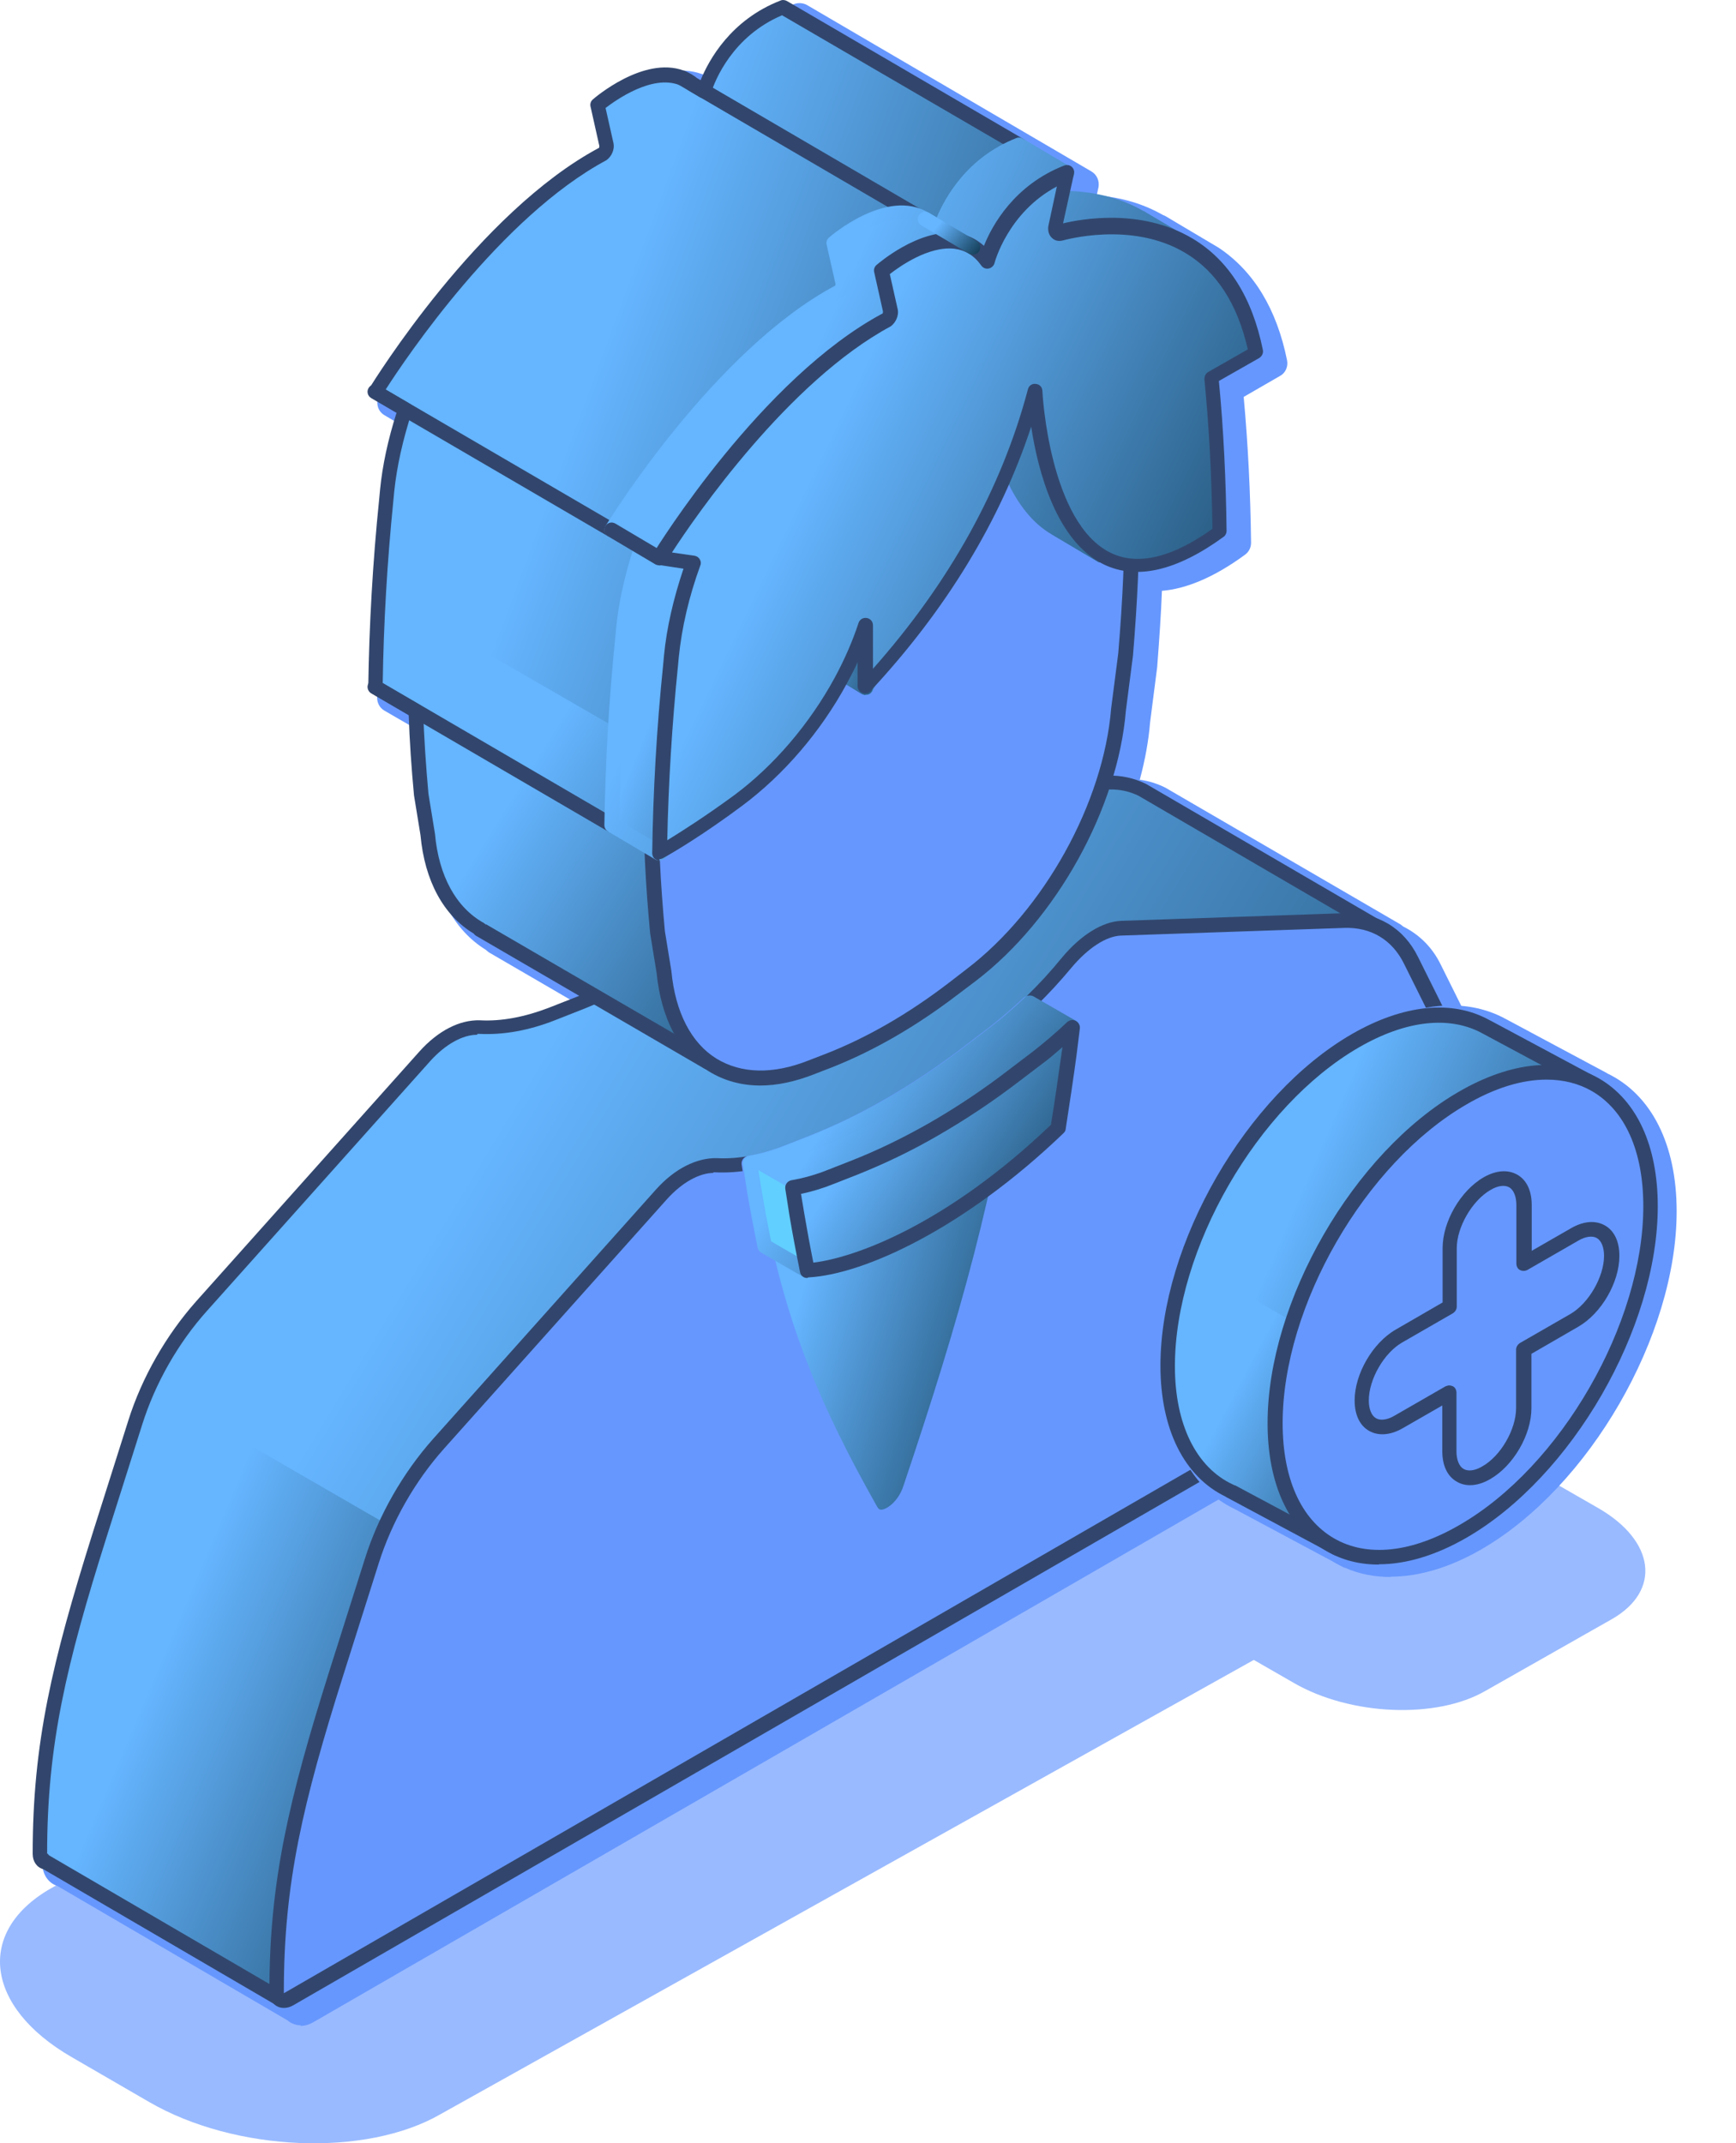 <svg width="162" height="200" viewBox="0 0 162 200" fill="none" xmlns="http://www.w3.org/2000/svg">
<path d="M137.568 143.409L41.113 197.282C34.145 201.304 21.971 200.808 13.928 196.153L6.657 191.939C-1.385 187.284 -2.267 180.261 4.702 176.24L101.157 122.366C108.125 118.345 120.299 118.84 128.341 123.495L135.613 127.709C143.655 132.364 144.537 139.387 137.568 143.409Z" fill="#99BAFF"/>
<path d="M150.458 151.066L138.614 157.786C134.042 160.43 126.027 160.1 120.739 157.043L115.947 154.288C110.658 151.231 110.08 146.604 114.652 143.96L126.495 137.239C131.068 134.595 139.083 134.926 144.371 137.983L149.163 140.737C154.451 143.794 155.03 148.422 150.458 151.066Z" fill="#99BAFF"/>
<path d="M136.606 97.274L133.273 90.581C132.502 89.039 131.345 87.992 129.913 87.414H130.023L108.181 74.662C107.245 74.193 106.171 73.918 104.986 73.973H104.573C105.317 71.687 105.813 69.373 105.978 67.142L106.639 62.047C106.887 58.962 107.052 56.235 107.135 53.702C109.311 53.894 112.01 53.068 115.397 50.589C115.342 45.659 115.095 40.894 114.654 36.212L118.813 33.843C117.794 28.885 115.618 25.966 113.084 24.258L108.126 21.311C105.647 19.824 102.921 19.438 100.69 19.466L101.213 17.125L74.634 1.59C69.484 3.601 67.693 8.118 67.28 9.413L66.178 8.751C65.903 8.531 65.6 8.366 65.269 8.228L65.187 8.173C61.744 6.851 57.337 10.735 57.337 10.735L58.163 14.453C58.218 14.728 58.053 15.141 57.778 15.334C46.513 21.366 36.625 37.506 36.625 37.506L39.407 39.131C38.58 41.665 37.974 44.227 37.727 46.706L37.644 47.587C37.038 53.536 36.708 59.375 36.625 65.049L40.398 67.253C40.481 69.704 40.646 72.238 40.894 75.047L41.5 78.793C41.886 83.117 43.703 86.119 46.375 87.579L46.32 87.607L57.117 93.886C56.483 94.162 55.85 94.465 55.244 94.713L53.068 95.567C50.644 96.503 48.386 96.916 46.32 96.806C44.75 96.723 42.877 97.632 41.252 99.45L20.402 122.779C17.648 125.864 15.444 129.72 14.205 133.658L10.872 144.18C7.209 155.803 5.309 163.46 5.309 173.871C5.309 174.339 5.529 174.615 5.859 174.67L27.618 187.367C27.839 187.587 28.169 187.643 28.555 187.422L84.77 154.977L140.985 122.531C141.618 122.173 142.142 121.264 142.142 120.521C142.142 110.109 140.241 104.628 136.578 97.247L136.606 97.274Z" fill="#6697FE"/>
<path d="M28.086 188.992C27.617 188.992 27.177 188.827 26.819 188.524L5.363 175.992C4.509 175.717 3.958 174.918 3.958 173.926C3.958 163.487 5.776 155.886 9.577 143.822L12.909 133.3C14.204 129.197 16.518 125.148 19.382 121.925L40.232 98.597C42.105 96.503 44.363 95.374 46.402 95.484C48.33 95.594 50.395 95.209 52.571 94.355L54.059 93.776L45.63 88.874C45.63 88.874 45.41 88.709 45.327 88.626C42.38 86.808 40.535 83.393 40.122 78.986L39.516 75.323C39.268 72.761 39.103 70.42 39.02 68.134L35.88 66.316C35.44 66.068 35.192 65.6 35.192 65.104C35.274 59.348 35.605 53.426 36.211 47.504L36.293 46.623C36.514 44.475 36.982 42.189 37.698 39.82L35.88 38.746C35.55 38.553 35.329 38.25 35.247 37.892C35.164 37.534 35.219 37.148 35.412 36.845C35.825 36.184 45.41 20.678 56.703 14.398L55.959 11.093C55.849 10.597 56.014 10.074 56.4 9.743C56.923 9.302 61.44 5.474 65.489 6.906C65.626 6.934 65.764 6.989 65.874 7.071C66.095 7.154 66.343 7.292 66.591 7.457C67.61 5.336 69.813 2.059 74.11 0.379C74.495 0.241 74.936 0.268 75.294 0.461L101.845 15.995C102.369 16.298 102.617 16.904 102.506 17.483L102.341 18.226C104.655 18.419 106.721 19.025 108.538 20.072C108.621 20.099 108.704 20.127 108.786 20.182L113.744 23.129C117.022 25.332 119.142 28.858 120.106 33.623C120.217 34.201 119.969 34.807 119.445 35.083L116.058 37.038C116.471 41.528 116.691 46.1 116.746 50.644C116.746 51.085 116.553 51.498 116.168 51.774C113.386 53.812 110.769 54.941 108.428 55.134C108.346 57.337 108.18 59.678 107.987 62.24L107.326 67.39C107.189 69.098 106.858 70.916 106.362 72.761C107.189 72.871 107.987 73.119 108.759 73.505L130.683 86.257C130.683 86.257 130.848 86.367 130.931 86.45C132.473 87.221 133.685 88.433 134.456 90.031L137.789 96.724C141.59 104.325 143.49 110.137 143.49 120.603C143.49 121.843 142.719 123.192 141.645 123.798L29.215 188.717C28.829 188.937 28.416 189.047 28.03 189.047L28.086 188.992ZM6.712 173.596L28.141 186.128L140.323 121.374C140.543 121.237 140.791 120.796 140.791 120.548C140.791 110.55 139.056 105.289 135.365 97.908L132.032 91.215C131.454 90.031 130.545 89.204 129.388 88.709C129.168 88.626 129.003 88.488 128.865 88.323L107.492 75.874C106.748 75.516 105.922 75.35 105.04 75.378H104.6C104.187 75.405 103.718 75.213 103.443 74.855C103.167 74.496 103.085 74.028 103.223 73.615C103.939 71.357 104.407 69.153 104.572 67.087L105.233 61.937C105.481 58.99 105.646 56.291 105.729 53.702C105.729 53.316 105.894 52.958 106.197 52.71C106.473 52.462 106.858 52.324 107.244 52.38C109.144 52.545 111.403 51.718 113.992 49.956C113.937 45.411 113.689 40.867 113.248 36.432C113.193 35.881 113.469 35.386 113.937 35.11L117.214 33.237C116.333 29.684 114.68 27.095 112.284 25.47L107.602 22.688C107.602 22.688 107.437 22.606 107.354 22.578C105.481 21.449 103.278 20.925 100.634 20.925C100.248 20.925 99.807 20.733 99.559 20.43C99.284 20.099 99.201 19.686 99.284 19.273L99.587 17.896L74.523 3.133C70.447 5.006 68.959 8.697 68.574 9.826C68.436 10.211 68.133 10.542 67.747 10.68C67.362 10.817 66.921 10.79 66.563 10.569L65.461 9.908C65.131 9.661 64.938 9.55 64.745 9.468C64.745 9.468 64.69 9.468 64.662 9.44C62.817 8.752 60.228 10.211 58.851 11.23L59.484 14.095C59.65 14.894 59.264 15.858 58.575 16.381C49.376 21.311 41.031 33.182 38.524 36.983L40.067 37.864C40.618 38.195 40.893 38.856 40.673 39.489C39.819 42.051 39.295 44.502 39.048 46.761L38.965 47.642C38.387 53.206 38.056 58.77 37.974 64.195L41.058 65.986C41.471 66.234 41.719 66.647 41.747 67.115C41.83 69.594 41.995 72.1 42.243 74.827L42.849 78.49C43.207 82.263 44.694 85.018 47.035 86.312C47.173 86.395 47.283 86.478 47.366 86.56L57.804 92.647C58.245 92.895 58.52 93.391 58.493 93.914C58.465 94.438 58.162 94.878 57.667 95.099L57.088 95.346C56.648 95.567 56.179 95.76 55.739 95.925L53.563 96.779C51.001 97.77 48.55 98.238 46.236 98.101C44.997 98.046 43.565 98.872 42.27 100.304L21.42 123.633C18.776 126.58 16.683 130.271 15.498 134.017L12.166 144.538C8.475 156.216 6.712 163.57 6.657 173.486L6.712 173.596Z" fill="#6697FE"/>
<path d="M128.453 86.45L106.611 73.725C105.675 73.257 104.601 72.982 103.416 73.037L82.566 73.753C80.941 73.808 79.068 75.047 77.498 76.948C75.433 79.427 73.174 81.658 70.75 83.503L68.574 85.156C66.096 87.028 63.617 88.709 61.11 90.141C58.604 91.573 56.125 92.785 53.646 93.776L51.47 94.63C49.047 95.567 46.788 95.98 44.722 95.87C43.152 95.787 41.279 96.696 39.654 98.514L18.804 121.843C16.05 124.928 13.847 128.784 12.607 132.722L9.275 143.244C5.611 154.867 3.711 162.524 3.711 172.935C3.711 173.403 3.931 173.678 4.262 173.734L26.021 186.431L34.063 173.761L37.892 154.536L61.11 141.123L117.325 108.65C117.959 108.292 118.482 107.383 118.482 106.639C118.482 99.147 117.491 94.217 115.563 89.287L128.425 86.368L128.453 86.45Z" fill="#6697FE"/>
<path d="M128.453 86.45L106.611 73.725C105.675 73.257 104.601 72.982 103.416 73.037L82.566 73.753C80.941 73.808 79.068 75.047 77.498 76.948C75.433 79.427 73.174 81.658 70.75 83.503L68.574 85.156C66.096 87.028 63.617 88.709 61.11 90.141C58.604 91.573 56.125 92.785 53.646 93.776L51.47 94.63C49.047 95.567 46.788 95.98 44.722 95.87C43.152 95.787 41.279 96.696 39.654 98.514L18.804 121.843C16.05 124.928 13.847 128.784 12.607 132.722L9.275 143.244C5.611 154.867 3.711 162.524 3.711 172.935C3.711 173.403 3.931 173.678 4.262 173.734L26.021 186.431L34.063 173.761L37.892 154.536L61.11 141.123L117.325 108.65C117.959 108.292 118.482 107.383 118.482 106.639C118.482 99.147 117.491 94.217 115.563 89.287L128.425 86.368L128.453 86.45Z" fill="url(#paint0_linear_372_772)"/>
<path d="M14.038 129.527C13.57 130.601 13.129 131.676 12.771 132.75L9.439 143.271C5.775 154.894 3.875 162.551 3.875 172.962C3.875 173.431 4.095 173.706 4.426 173.761L26.185 186.458L34.227 173.789L38.056 154.564L47.751 148.973L14.038 129.5V129.527Z" fill="url(#paint1_linear_372_772)"/>
<path d="M26.047 187.147C26.047 187.147 25.799 187.119 25.689 187.064L4.04 174.422C3.434 174.257 3.049 173.706 3.049 172.99C3.049 162.634 4.867 155.087 8.64 143.078L11.973 132.557C13.24 128.536 15.498 124.597 18.308 121.43L39.157 98.101C40.893 96.173 42.903 95.154 44.776 95.209C46.787 95.319 48.963 94.906 51.249 94.025L53.425 93.171C55.849 92.234 58.327 91.022 60.806 89.59C63.285 88.158 65.764 86.505 68.188 84.632L70.364 82.98C72.705 81.19 74.936 79.041 77.001 76.535C78.764 74.414 80.802 73.147 82.565 73.092L103.415 72.376C104.627 72.348 105.811 72.596 106.941 73.147L128.837 85.899C129.085 86.037 129.223 86.312 129.168 86.588C129.113 86.863 128.92 87.084 128.644 87.166L116.553 89.921C118.453 95.044 119.225 100.001 119.225 106.777C119.225 107.768 118.564 108.898 117.71 109.393L38.552 155.087L34.778 174.009C34.778 174.009 34.723 174.174 34.696 174.257L26.653 186.927C26.515 187.147 26.295 187.257 26.075 187.257L26.047 187.147ZM44.528 96.558C43.151 96.558 41.554 97.467 40.177 98.982L19.327 122.311C16.628 125.313 14.479 129.087 13.267 132.943L9.935 143.464C6.189 155.335 4.398 162.772 4.398 172.962C4.481 172.962 4.536 173.128 4.619 173.155L25.799 185.522L33.429 173.513L37.23 154.426C37.257 154.233 37.395 154.068 37.56 153.958L116.994 108.099C117.434 107.851 117.82 107.162 117.82 106.694C117.82 99.781 116.994 94.823 114.956 89.59C114.873 89.397 114.9 89.204 114.983 89.012C115.066 88.847 115.231 88.709 115.451 88.654L126.606 86.12L106.28 74.276C105.398 73.836 104.489 73.643 103.47 73.67L82.648 74.386C81.271 74.442 79.591 75.543 78.076 77.334C75.927 79.923 73.614 82.154 71.218 83.999L69.042 85.651C66.563 87.552 64.029 89.232 61.495 90.692C58.961 92.152 56.427 93.391 53.948 94.355L51.772 95.209C49.321 96.173 46.952 96.586 44.721 96.476C44.666 96.476 44.611 96.476 44.556 96.476L44.528 96.558Z" fill="#32466D"/>
<path d="M125.504 85.927L104.654 86.643C103.029 86.698 101.156 87.938 99.586 89.838C97.52 92.317 95.262 94.548 92.838 96.393L90.662 98.046C88.183 99.919 85.704 101.599 83.198 103.031C80.692 104.463 78.213 105.675 75.734 106.639L73.558 107.493C71.134 108.429 68.876 108.843 66.81 108.732C65.24 108.65 63.367 109.559 61.742 111.377L40.892 134.705C38.138 137.79 35.934 141.646 34.695 145.585L31.362 156.106C27.699 167.729 25.799 175.386 25.799 185.797C25.799 186.541 26.322 186.844 26.955 186.458L83.17 154.013L139.385 121.567C140.019 121.209 140.542 120.3 140.542 119.557C140.542 109.146 138.642 103.665 134.979 96.283L131.646 89.59C130.406 87.084 128.203 85.762 125.449 85.872L125.504 85.927Z" fill="#6697FE"/>
<path d="M125.504 85.927L104.654 86.643C103.029 86.698 101.156 87.938 99.586 89.838C97.52 92.317 95.262 94.548 92.838 96.393L90.662 98.046C88.183 99.919 85.704 101.599 83.198 103.031C80.692 104.463 78.213 105.675 75.734 106.639L73.558 107.493C71.134 108.429 68.876 108.843 66.81 108.732C65.24 108.65 63.367 109.559 61.742 111.377L40.892 134.705C38.138 137.79 35.934 141.646 34.695 145.585L31.362 156.106C27.699 167.729 25.799 175.386 25.799 185.797C25.799 186.541 26.322 186.844 26.955 186.458L83.17 154.013L139.385 121.567C140.019 121.209 140.542 120.3 140.542 119.557C140.542 109.146 138.642 103.665 134.979 96.283L131.646 89.59C130.406 87.084 128.203 85.762 125.449 85.872L125.504 85.927Z" fill="#6697FE"/>
<path d="M26.461 187.367C26.24 187.367 26.02 187.312 25.827 187.202C25.387 186.954 25.139 186.459 25.139 185.853C25.139 175.496 26.956 167.95 30.73 155.941L34.063 145.42C35.33 141.398 37.588 137.46 40.397 134.292L61.247 110.963C62.983 109.035 65.021 108.044 66.866 108.071C68.904 108.182 71.053 107.769 73.339 106.887L75.515 106.033C77.938 105.069 80.417 103.885 82.896 102.453C85.375 101.021 87.854 99.368 90.278 97.495L92.454 95.843C94.767 94.08 97.026 91.904 99.091 89.37C100.854 87.249 102.892 85.982 104.655 85.927L125.505 85.211C128.507 85.128 130.986 86.561 132.336 89.315L135.668 96.008C139.497 103.692 141.315 109.173 141.315 119.584C141.315 120.576 140.654 121.705 139.8 122.201L27.37 187.12C27.094 187.285 26.791 187.367 26.516 187.367H26.461ZM66.618 109.449C65.241 109.449 63.644 110.358 62.267 111.872L41.416 135.201C38.717 138.231 36.569 142.004 35.357 145.833L32.024 156.354C28.279 168.225 26.488 175.662 26.488 185.853C26.488 185.908 26.488 185.963 26.488 185.99C26.488 185.99 26.543 185.963 26.598 185.935L139.028 121.017C139.469 120.769 139.855 120.08 139.855 119.584C139.855 109.449 138.092 104.105 134.346 96.614L131.014 89.921C129.912 87.69 127.929 86.505 125.45 86.588L104.6 87.304C103.223 87.359 101.543 88.461 100.028 90.251C97.879 92.84 95.566 95.099 93.17 96.917L90.994 98.569C88.515 100.47 85.981 102.15 83.447 103.61C80.941 105.069 78.379 106.309 75.9 107.273L73.724 108.127C71.273 109.091 68.904 109.504 66.673 109.394C66.618 109.394 66.563 109.394 66.508 109.394L66.618 109.449Z" fill="#32466D"/>
<path d="M95.098 22.468L90.251 20.98L95.098 13.516L73.037 0.654C67.886 2.664 66.096 7.181 65.683 8.476L64.581 7.815C64.305 7.595 64.002 7.429 63.672 7.292L63.589 7.237C60.147 5.915 55.74 9.798 55.74 9.798L56.566 13.516C56.621 13.792 56.456 14.205 56.18 14.398C44.915 20.43 35.027 36.57 35.027 36.57L37.809 38.195C36.983 40.729 36.377 43.29 36.129 45.769L36.046 46.65C35.441 52.6 35.11 58.439 35.027 64.113L38.801 66.316C38.883 68.767 39.049 71.301 39.297 74.111L39.902 77.856C40.288 82.181 42.106 85.183 44.778 86.643L44.722 86.67L66.068 99.092C66.068 99.092 86.835 82.429 86.973 82.374C87.083 82.319 101.075 35.661 101.075 35.661L95.071 22.468H95.098Z" fill="url(#paint2_linear_372_772)"/>
<path d="M95.098 22.468L90.251 20.98L95.098 13.516L73.037 0.654C67.886 2.664 66.096 7.181 65.683 8.476L64.581 7.815C64.305 7.595 64.002 7.429 63.672 7.292L63.589 7.237C60.147 5.915 55.74 9.798 55.74 9.798L56.566 13.516C56.621 13.792 56.456 14.205 56.18 14.398C44.915 20.43 35.027 36.57 35.027 36.57L37.809 38.195C36.983 40.729 36.377 43.29 36.129 45.769L36.046 46.65C35.441 52.6 35.11 58.439 35.027 64.113L38.801 66.316C38.883 68.767 39.049 71.301 39.297 74.111L39.902 77.856C40.288 82.181 42.106 85.183 44.778 86.643L44.722 86.67L66.068 99.092C66.068 99.092 86.835 82.429 86.973 82.374C87.083 82.319 101.075 35.661 101.075 35.661L95.071 22.468H95.098Z" fill="url(#paint3_linear_372_772)"/>
<path d="M35.302 55.134C35.136 58.053 35.026 60.945 34.999 63.81L38.772 66.013C38.855 68.465 39.02 70.998 39.268 73.808L39.874 77.554C40.26 81.878 42.077 84.88 44.749 86.34L44.694 86.367L66.04 98.789C66.04 98.789 79.563 87.937 84.851 83.723L35.247 55.079L35.302 55.134Z" fill="url(#paint4_linear_372_772)"/>
<path d="M66.095 99.808C66.095 99.808 65.847 99.781 65.737 99.726L44.391 87.304C44.391 87.304 44.253 87.194 44.198 87.111C41.389 85.431 39.626 82.181 39.24 77.939L38.634 74.221C38.386 71.577 38.221 69.126 38.139 66.729L34.696 64.719C34.475 64.609 34.365 64.361 34.365 64.113C34.448 58.384 34.778 52.49 35.384 46.568L35.467 45.687C35.687 43.428 36.211 41.004 37.009 38.498L34.723 37.148C34.558 37.066 34.448 36.9 34.393 36.735C34.338 36.542 34.393 36.377 34.475 36.212C34.889 35.551 44.611 19.824 55.904 13.792C55.904 13.792 55.931 13.682 55.931 13.627L55.105 9.936C55.05 9.688 55.133 9.44 55.325 9.275C55.518 9.11 60.035 5.226 63.781 6.576C63.864 6.576 63.919 6.631 64.001 6.658C64.359 6.824 64.718 7.016 65.048 7.292L65.379 7.485C66.15 5.584 68.215 1.838 72.843 0.048C73.035 -0.035 73.256 -0.007 73.449 0.103L95.538 12.993C95.703 13.076 95.813 13.241 95.868 13.434C95.924 13.627 95.868 13.819 95.786 13.957L91.434 20.65L95.4 21.862C95.593 21.917 95.731 22.055 95.813 22.248L101.818 35.441C101.873 35.606 101.9 35.771 101.845 35.936C92.462 67.225 87.642 82.934 87.385 83.062C87.055 83.31 73.641 94.079 66.618 99.698C66.48 99.808 66.343 99.836 66.177 99.836L66.095 99.808ZM45.327 86.23L66.012 98.266C81.959 85.459 85.54 82.622 86.394 81.961C87.192 79.537 95.758 51.057 100.358 35.716L94.602 23.046L90.057 21.642C89.864 21.587 89.699 21.421 89.616 21.229C89.534 21.036 89.561 20.788 89.699 20.623L94.161 13.764L72.98 1.425C68.381 3.381 66.728 7.457 66.343 8.697C66.287 8.889 66.122 9.055 65.929 9.137C65.737 9.22 65.516 9.192 65.323 9.082L64.222 8.421C63.919 8.173 63.671 8.035 63.423 7.925C63.423 7.925 63.395 7.925 63.368 7.925C60.834 6.961 57.529 9.302 56.51 10.074L57.253 13.379C57.364 13.93 57.088 14.591 56.592 14.949C46.76 20.209 37.891 33.375 35.99 36.35L38.139 37.617C38.414 37.782 38.552 38.112 38.442 38.415C37.588 41.032 37.037 43.511 36.789 45.852L36.706 46.733C36.128 52.462 35.797 58.163 35.715 63.755L39.158 65.765C39.35 65.876 39.488 66.096 39.488 66.344C39.571 68.823 39.736 71.357 39.984 74.083L40.59 77.802C40.948 81.768 42.573 84.687 45.135 86.12C45.217 86.175 45.3 86.23 45.355 86.312L45.327 86.23Z" fill="#32466D"/>
<path d="M90.663 90.994L88.983 92.289C85.155 95.209 81.244 97.467 77.415 98.954L75.707 99.615C68.353 102.507 62.707 98.844 61.964 90.719L61.358 86.973C60.476 77.498 60.586 71.081 61.661 60.477L61.743 59.733C62.652 50.837 68.216 40.922 75.46 35.413L77.443 33.898C81.271 30.979 85.182 28.72 89.011 27.233L91.049 26.434C98.237 23.625 103.829 27.04 104.738 34.862C105.839 44.227 105.95 50.589 105.096 61.11L104.435 66.206C103.691 75.212 98.045 85.376 90.691 90.994H90.663Z" fill="url(#paint5_linear_372_772)"/>
<path d="M90.663 90.994L88.983 92.289C85.155 95.209 81.244 97.467 77.415 98.954L75.707 99.615C68.353 102.507 62.707 98.844 61.964 90.719L61.358 86.973C60.476 77.498 60.586 71.081 61.661 60.477L61.743 59.733C62.652 50.837 68.216 40.922 75.46 35.413L77.443 33.898C81.271 30.979 85.182 28.72 89.011 27.233L91.049 26.434C98.237 23.625 103.829 27.04 104.738 34.862C105.839 44.227 105.95 50.589 105.096 61.11L104.435 66.206C103.691 75.212 98.045 85.376 90.691 90.994H90.663Z" fill="#6697FE"/>
<path d="M70.97 101.296C69.207 101.296 67.582 100.855 66.15 99.974C63.396 98.293 61.688 95.016 61.275 90.802L60.669 87.084C59.788 77.664 59.87 71.191 60.944 60.422L61.027 59.678C61.936 50.672 67.692 40.453 74.991 34.89L76.974 33.375C80.858 30.4 84.796 28.142 88.708 26.599L90.746 25.801C94.436 24.341 97.797 24.423 100.468 26.021C103.168 27.646 104.903 30.758 105.371 34.78C106.5 44.364 106.583 50.754 105.729 61.166L105.068 66.289C104.324 75.433 98.568 85.817 91.049 91.545L89.369 92.812C85.485 95.787 81.546 98.046 77.663 99.588L75.955 100.249C74.192 100.938 72.512 101.296 70.942 101.296H70.97ZM95.758 26.131C94.354 26.131 92.867 26.434 91.269 27.068L89.231 27.866C85.457 29.354 81.629 31.557 77.856 34.449L75.873 35.964C68.849 41.335 63.313 51.14 62.432 59.788L62.349 60.532C61.275 71.191 61.192 77.609 62.046 86.891L62.652 90.609C63.01 94.438 64.497 97.329 66.866 98.789C69.18 100.194 72.127 100.277 75.459 98.954L77.167 98.293C80.941 96.806 84.769 94.603 88.542 91.711L90.222 90.416C97.439 84.908 102.975 74.909 103.691 66.096L104.352 60.973C105.206 50.699 105.096 44.364 103.994 34.89C103.553 31.227 102.093 28.555 99.752 27.15C98.568 26.434 97.218 26.076 95.731 26.076L95.758 26.131Z" fill="#32466D"/>
<path d="M57.088 77.664C57.088 77.664 56.84 77.636 56.73 77.581L34.64 64.691C34.31 64.498 34.2 64.085 34.392 63.755C34.585 63.424 34.998 63.314 35.329 63.507L57.418 76.397C57.749 76.59 57.859 77.003 57.666 77.333C57.529 77.554 57.308 77.664 57.06 77.664H57.088Z" fill="#32466D"/>
<path d="M85.596 20.788C85.596 20.788 85.348 20.76 85.238 20.705L63.313 7.898C62.983 7.705 62.873 7.292 63.066 6.961C63.258 6.631 63.672 6.52 64.002 6.713L85.926 19.521C86.257 19.713 86.367 20.127 86.174 20.457C86.036 20.677 85.816 20.788 85.568 20.788H85.596Z" fill="#32466D"/>
<path d="M57.088 50.121C57.088 50.121 56.84 50.093 56.73 50.038L34.64 37.148C34.31 36.955 34.2 36.542 34.392 36.212C34.585 35.881 34.998 35.771 35.329 35.964L57.418 48.854C57.749 49.047 57.859 49.46 57.666 49.79C57.529 50.011 57.308 50.121 57.06 50.121H57.088Z" fill="#32466D"/>
<path d="M85.045 138.864C90.25 123.413 93.858 110.825 95.759 96.09L96.062 93.639C95.015 94.63 93.941 95.567 92.839 96.393L90.663 98.046C88.185 99.918 85.706 101.599 83.199 103.031C80.693 104.463 78.214 105.675 75.735 106.639L73.559 107.493C72.32 107.989 71.108 108.319 69.951 108.512L70.337 110.991C72.347 123.357 76.011 131.565 81.244 140.847L81.326 140.985C82.07 142.307 84.246 141.04 84.99 138.837L85.045 138.864Z" fill="url(#paint6_linear_372_772)"/>
<path d="M84.962 138.864C90.167 123.413 93.775 110.825 95.676 96.09L95.979 93.639C94.932 94.63 93.886 95.567 92.756 96.393L90.58 98.046C88.102 99.918 85.623 101.599 83.116 103.031C80.61 104.463 78.131 105.675 75.652 106.639L73.476 107.493C72.237 107.989 71.025 108.319 69.868 108.512L70.254 110.991C72.264 123.357 75.928 131.565 81.161 140.847L81.243 140.985C81.987 142.307 84.191 141.04 84.907 138.837L84.962 138.864Z" fill="url(#paint7_linear_372_772)"/>
<path d="M82.18 142.252C81.546 142.252 80.995 141.922 80.665 141.371C75.294 131.841 71.603 123.551 69.593 111.156L69.207 108.677C69.152 108.292 69.4 107.961 69.758 107.879C70.887 107.686 72.044 107.355 73.228 106.887L75.404 106.033C77.828 105.097 80.307 103.885 82.785 102.453C85.264 101.02 87.743 99.368 90.167 97.495L92.343 95.842C93.362 95.044 94.436 94.135 95.51 93.116C95.731 92.923 96.034 92.868 96.309 93.005C96.557 93.143 96.722 93.419 96.695 93.694L96.392 96.145C94.491 110.991 90.856 123.578 85.65 139.057C85.072 140.765 83.722 142.059 82.427 142.197C82.372 142.197 82.29 142.197 82.235 142.197L82.18 142.252ZM70.694 109.09L70.997 110.908C72.98 123.11 76.616 131.29 81.822 140.544C81.987 140.847 82.097 140.875 82.262 140.875C82.841 140.82 83.86 140.021 84.3 138.672C89.478 123.275 93.087 110.771 94.987 96.008L95.07 95.429C94.436 95.98 93.803 96.503 93.197 96.972L91.021 98.624C88.542 100.525 86.008 102.205 83.474 103.665C80.94 105.124 78.406 106.364 75.927 107.328L73.751 108.182C72.732 108.595 71.686 108.898 70.694 109.118V109.09Z" fill="#6697FE"/>
<path d="M96.062 93.639C95.015 94.63 93.941 95.567 92.839 96.393L90.663 98.046C88.185 99.919 85.706 101.599 83.199 103.031C80.693 104.463 78.214 105.675 75.735 106.639L73.559 107.493C72.32 107.989 71.108 108.319 69.951 108.512L70.337 110.991C70.612 112.781 70.97 114.516 71.328 116.252L75.294 118.538L88.377 109.999L98.541 100.58L100 95.897L96.034 93.611L96.062 93.639Z" fill="url(#paint8_linear_372_772)"/>
<path d="M96.062 93.639C95.015 94.63 93.941 95.567 92.839 96.393L90.663 98.046C88.185 99.919 85.706 101.599 83.199 103.031C80.693 104.463 78.214 105.675 75.735 106.639L73.559 107.493C72.32 107.989 71.108 108.319 69.951 108.512L70.337 110.991C70.612 112.781 70.97 114.516 71.328 116.252L75.294 118.538L88.377 109.999L98.541 100.58L100 95.897L96.034 93.611L96.062 93.639Z" fill="url(#paint9_linear_372_772)"/>
<path d="M69.978 108.732L70.336 110.936C70.611 112.726 70.969 114.461 71.327 116.197L75.293 118.483L80.719 114.93L69.978 108.732Z" fill="#61CFFF"/>
<path d="M75.322 119.254C75.322 119.254 75.074 119.226 74.991 119.171L71.025 116.885C70.86 116.775 70.722 116.61 70.694 116.417C70.309 114.489 69.978 112.781 69.703 111.128L69.317 108.65C69.262 108.264 69.51 107.934 69.868 107.851C70.997 107.658 72.154 107.328 73.338 106.859L75.514 106.006C77.938 105.042 80.417 103.857 82.896 102.425C85.375 100.993 87.854 99.34 90.277 97.467L92.453 95.815C93.472 95.043 94.546 94.107 95.621 93.088C95.841 92.868 96.171 92.84 96.447 92.978L100.413 95.264C100.689 95.429 100.826 95.76 100.716 96.062L99.256 100.745C99.256 100.745 99.146 100.965 99.064 101.048L88.9 110.467L75.735 119.088C75.735 119.088 75.487 119.199 75.349 119.199L75.322 119.254ZM71.961 115.838L75.294 117.766L88.019 109.448L97.962 100.222L99.201 96.255L96.144 94.493C95.153 95.401 94.189 96.228 93.252 96.944L91.076 98.597C88.597 100.497 86.063 102.177 83.529 103.637C81.023 105.097 78.462 106.336 75.983 107.3L73.807 108.154C72.788 108.567 71.741 108.87 70.749 109.09L71.052 110.908C71.3 112.451 71.603 114.076 71.961 115.838Z" fill="url(#paint10_linear_372_772)"/>
<path d="M75.321 118.565C79.838 118.317 89.01 114.599 98.677 105.289C99.063 102.976 99.394 100.662 99.697 98.376L100 95.925C98.953 96.916 97.879 97.853 96.777 98.679L94.601 100.332C92.122 102.205 89.643 103.885 87.137 105.317C84.631 106.749 82.152 107.961 79.673 108.925L77.497 109.779C76.258 110.275 75.046 110.605 73.889 110.798L74.275 113.277C74.55 115.067 74.908 116.802 75.266 118.538L75.321 118.565Z" fill="url(#paint11_linear_372_772)"/>
<path d="M75.321 118.565C79.838 118.317 89.01 114.599 98.677 105.289C99.063 102.976 99.394 100.662 99.697 98.376L100 95.925C98.953 96.916 97.879 97.853 96.777 98.679L94.601 100.332C92.122 102.205 89.643 103.885 87.137 105.317C84.631 106.749 82.152 107.961 79.673 108.925L77.497 109.779C76.258 110.275 75.046 110.605 73.889 110.798L74.275 113.277C74.55 115.067 74.908 116.802 75.266 118.538L75.321 118.565Z" fill="url(#paint12_linear_372_772)"/>
<path d="M75.322 119.254C74.991 119.254 74.716 119.033 74.66 118.703C74.275 116.802 73.944 115.067 73.669 113.415L73.283 110.936C73.228 110.55 73.476 110.22 73.834 110.137C74.963 109.944 76.148 109.614 77.305 109.145L79.48 108.292C81.932 107.328 84.411 106.116 86.862 104.711C89.341 103.279 91.82 101.626 94.243 99.753L96.419 98.101C97.438 97.302 98.485 96.421 99.587 95.374C99.807 95.181 100.11 95.126 100.385 95.264C100.633 95.401 100.799 95.677 100.771 95.952L100.468 98.404C100.165 100.69 99.807 103.003 99.449 105.344C99.449 105.482 99.366 105.62 99.256 105.73C89.974 114.654 80.61 118.923 75.459 119.199H75.432L75.322 119.254ZM74.743 111.376L75.046 113.194C75.294 114.654 75.569 116.169 75.9 117.821C79.838 117.353 88.349 114.241 98.072 104.959C98.43 102.728 98.76 100.497 99.063 98.293L99.146 97.715C98.513 98.266 97.907 98.789 97.273 99.257L95.097 100.91C92.618 102.811 90.085 104.491 87.55 105.95C85.044 107.41 82.483 108.622 80.004 109.614L77.828 110.467C76.809 110.881 75.79 111.184 74.771 111.404L74.743 111.376Z" fill="#32466D"/>
<path d="M108.593 32.659L112.752 30.29C112.312 28.059 111.596 26.296 110.742 24.809L111.541 23.349L106.528 20.375C103.856 18.777 100.909 18.447 98.595 18.529L99.614 16.188L95.153 13.544C90.057 15.527 88.267 19.989 87.826 21.311L86.366 20.43C82.868 18.281 77.856 22.661 77.856 22.661L78.682 26.379C78.737 26.654 78.572 27.067 78.296 27.26C67.031 33.292 57.143 49.432 57.143 49.432L59.925 51.057C59.099 53.591 58.493 56.125 58.245 58.604L58.162 59.486C57.556 65.435 57.226 71.274 57.143 76.948L61.605 79.592L65.626 74.221L68.408 68.519C70.529 66.316 72.485 63.755 74.027 60.89C74.137 60.67 74.247 60.45 74.358 60.229L76.313 61.413V61.496C76.313 61.496 76.341 61.469 76.368 61.441L80.803 64.14L83.061 59.926V53.123C86.008 48.882 88.625 44.089 90.58 38.746L92.316 36.845L92.536 37.231C93.142 41.114 94.739 47.146 98.595 49.295L102.727 51.746L103.167 49.956C104.93 49.625 106.996 48.716 109.365 46.953C109.31 42.023 109.062 37.258 108.621 32.576L108.593 32.659Z" fill="url(#paint13_linear_372_772)"/>
<path d="M108.593 32.659L112.752 30.29C112.312 28.059 111.596 26.296 110.742 24.809L111.541 23.349L106.528 20.375C103.856 18.777 100.909 18.447 98.595 18.529L99.614 16.188L95.153 13.544C90.057 15.527 88.267 19.989 87.826 21.311L86.366 20.43C82.868 18.281 77.856 22.661 77.856 22.661L78.682 26.379C78.737 26.654 78.572 27.067 78.296 27.26C67.031 33.292 57.143 49.432 57.143 49.432L59.925 51.057C59.099 53.591 58.493 56.125 58.245 58.604L58.162 59.486C57.556 65.435 57.226 71.274 57.143 76.948L61.605 79.592L65.626 74.221L68.408 68.519C70.529 66.316 72.485 63.755 74.027 60.89C74.137 60.67 74.247 60.45 74.358 60.229L76.313 61.413V61.496C76.313 61.496 76.341 61.469 76.368 61.441L80.803 64.14L83.061 59.926V53.123C86.008 48.882 88.625 44.089 90.58 38.746L92.316 36.845L92.536 37.231C93.142 41.114 94.739 47.146 98.595 49.295L102.727 51.746L103.167 49.956C104.93 49.625 106.996 48.716 109.365 46.953C109.31 42.023 109.062 37.258 108.621 32.576L108.593 32.659Z" fill="url(#paint14_linear_372_772)"/>
<path d="M60.421 44.447C58.3 47.367 57.006 49.432 57.006 49.432L59.788 51.057C58.961 53.591 58.355 56.125 58.108 58.604L58.025 59.485C57.419 65.435 57.089 71.274 57.006 76.948L61.468 79.592L65.489 74.221L68.271 68.519C70.392 66.316 72.347 63.755 73.89 60.89C74 60.67 74.11 60.449 74.22 60.229L76.176 61.413V61.496C76.176 61.496 76.203 61.468 76.231 61.441L80.665 64.14L82.924 59.926V57.42L60.394 44.419L60.421 44.447Z" fill="url(#paint15_linear_372_772)"/>
<path d="M61.55 80.308C61.55 80.308 61.302 80.28 61.192 80.225L56.73 77.581C56.51 77.444 56.399 77.223 56.399 76.975C56.482 71.246 56.813 65.352 57.419 59.431L57.501 58.549C57.721 56.291 58.245 53.894 59.044 51.388L56.758 50.038C56.592 49.956 56.482 49.791 56.427 49.598C56.372 49.405 56.427 49.24 56.51 49.074C56.923 48.413 66.645 32.686 77.938 26.654C77.938 26.654 77.966 26.544 77.966 26.489L77.139 22.826C77.084 22.578 77.167 22.33 77.359 22.165C77.58 21.972 82.758 17.538 86.614 19.824C86.614 19.824 86.669 19.824 86.669 19.851L87.413 20.292C88.211 18.392 90.277 14.673 94.849 12.883C95.042 12.8 95.262 12.828 95.455 12.938L99.917 15.582C100.22 15.748 100.33 16.133 100.193 16.436L99.614 17.813C101.652 17.868 104.269 18.281 106.693 19.686C106.748 19.686 106.803 19.714 106.858 19.769L111.871 22.743C112.201 22.936 112.311 23.349 112.119 23.652L111.513 24.782C112.394 26.379 113 28.114 113.413 30.125C113.468 30.428 113.331 30.703 113.083 30.869L109.309 33.017C109.75 37.589 109.97 42.299 110.025 47.009C110.025 47.229 109.915 47.449 109.75 47.559C107.602 49.129 105.563 50.148 103.718 50.589L103.388 51.966C103.332 52.187 103.195 52.352 102.974 52.435C102.782 52.517 102.534 52.517 102.368 52.38L98.237 49.928C98.237 49.928 98.182 49.901 98.154 49.873C94.464 47.752 92.756 42.519 91.985 38.222L91.159 39.131C89.341 44.062 86.862 48.827 83.749 53.371V59.954C83.749 59.954 83.722 60.174 83.667 60.284L81.408 64.498C81.326 64.664 81.16 64.801 80.995 64.829C80.802 64.884 80.61 64.829 80.444 64.746L76.203 62.157C76.203 62.157 76.148 62.157 76.12 62.157C75.982 62.102 75.872 62.02 75.79 61.937L74.66 61.248C73.201 63.947 71.3 66.537 69.014 68.933L66.26 74.524L62.156 80.005C62.018 80.17 61.825 80.28 61.605 80.28L61.55 80.308ZM57.777 76.59L61.385 78.71L65.048 73.808L67.775 68.217C67.775 68.217 67.857 68.106 67.885 68.051C70.116 65.71 71.961 63.204 73.393 60.587C73.448 60.477 73.504 60.367 73.559 60.257L73.724 59.926C73.806 59.761 73.972 59.623 74.137 59.568C74.33 59.513 74.523 59.568 74.688 59.651L76.643 60.835L80.444 63.149L82.29 59.733V53.096C82.29 52.958 82.345 52.82 82.4 52.71C85.54 48.193 88.046 43.401 89.837 38.498C89.864 38.415 89.919 38.333 89.974 38.278L91.709 36.377C91.847 36.212 92.067 36.129 92.288 36.157C92.508 36.157 92.701 36.322 92.811 36.515L93.031 36.9C93.031 36.9 93.087 37.038 93.114 37.121C93.665 40.564 95.125 46.623 98.843 48.689C98.871 48.689 98.926 48.744 98.953 48.771L102.203 50.699L102.424 49.791C102.479 49.515 102.699 49.322 102.974 49.267C104.682 48.937 106.555 48.055 108.621 46.596C108.566 41.913 108.318 37.203 107.877 32.631C107.877 32.356 107.987 32.108 108.208 31.97L111.926 29.849C111.513 28.059 110.907 26.489 110.108 25.057C109.998 24.837 109.998 24.589 110.108 24.396L110.576 23.515L106.307 20.981C106.307 20.981 106.197 20.953 106.142 20.898C103.498 19.3 100.578 19.053 98.595 19.135C98.32 19.135 98.127 19.025 97.989 18.832C97.852 18.64 97.824 18.392 97.934 18.171L98.705 16.381L95.042 14.233C90.47 16.161 88.817 20.237 88.432 21.449C88.377 21.642 88.211 21.807 88.019 21.89C87.826 21.972 87.606 21.945 87.413 21.834L86.036 21.008C86.036 21.008 85.981 21.008 85.953 20.953C83.364 19.356 79.646 22 78.571 22.854L79.315 26.159C79.425 26.682 79.15 27.371 78.654 27.729C68.821 32.989 59.952 46.182 58.052 49.129L60.2 50.396C60.476 50.562 60.614 50.892 60.503 51.195C59.65 53.812 59.099 56.291 58.851 58.604L58.768 59.486C58.19 65.215 57.859 70.943 57.777 76.507V76.59Z" fill="url(#paint16_linear_372_772)"/>
<path d="M78.626 48.689L83.805 55.244L80.747 64.168L74.33 60.257L77.167 49.873L78.626 48.689Z" fill="url(#paint17_linear_372_772)"/>
<path d="M80.748 64.856C80.748 64.856 80.5 64.829 80.39 64.746L73.972 60.835C73.697 60.67 73.587 60.367 73.669 60.064L76.506 49.68C76.534 49.543 76.617 49.405 76.727 49.322L78.186 48.138C78.324 48.028 78.517 47.973 78.71 48C78.903 48 79.068 48.11 79.178 48.248L84.356 54.803C84.494 54.996 84.549 55.244 84.466 55.464L81.409 64.388C81.354 64.581 81.189 64.746 80.996 64.801C80.913 64.801 80.831 64.829 80.748 64.829V64.856ZM75.129 59.954L80.39 63.149L83.034 55.382L78.544 49.68L77.801 50.286L75.157 59.954H75.129Z" fill="url(#paint18_linear_372_772)"/>
<path d="M117.214 32.907C114.019 17.18 98.953 21.752 98.953 21.752C98.595 21.834 98.402 21.559 98.512 21.091L99.587 16.188C93.582 18.529 92.122 24.368 92.122 24.368C88.762 19.658 82.262 25.332 82.262 25.332L83.088 29.05C83.143 29.326 82.978 29.739 82.703 29.932C71.438 35.964 61.55 52.104 61.55 52.104L64.69 52.572C63.643 55.492 62.927 58.439 62.624 61.303L62.541 62.185C61.935 68.134 61.605 73.973 61.522 79.647C62.679 78.986 65.406 77.361 68.849 74.799C72.484 72.1 75.955 68.189 78.433 63.617C79.315 62.019 80.114 60.229 80.72 58.384V64.195C87.192 57.227 93.499 47.972 96.557 36.515C96.557 36.515 97.714 61.441 113.799 49.708C113.744 44.778 113.496 40.013 113.055 35.33L117.214 32.962V32.907Z" fill="url(#paint19_linear_372_772)"/>
<path d="M117.214 32.907C114.019 17.18 98.953 21.752 98.953 21.752C98.595 21.834 98.402 21.559 98.512 21.091L99.587 16.188C93.582 18.529 92.122 24.368 92.122 24.368C88.762 19.658 82.262 25.332 82.262 25.332L83.088 29.05C83.143 29.326 82.978 29.739 82.703 29.932C71.438 35.964 61.55 52.104 61.55 52.104L64.69 52.572C63.643 55.492 62.927 58.439 62.624 61.303L62.541 62.185C61.935 68.134 61.605 73.973 61.522 79.647C62.679 78.986 65.406 77.361 68.849 74.799C72.484 72.1 75.955 68.189 78.433 63.617C79.315 62.019 80.114 60.229 80.72 58.384V64.195C87.192 57.227 93.499 47.972 96.557 36.515C96.557 36.515 97.714 61.441 113.799 49.708C113.744 44.778 113.496 40.013 113.055 35.33L117.214 32.962V32.907Z" fill="url(#paint20_linear_372_772)"/>
<path d="M61.551 80.308C61.551 80.308 61.303 80.281 61.193 80.198C60.973 80.088 60.863 79.84 60.863 79.592C60.945 73.863 61.276 67.969 61.882 62.047L61.964 61.166C62.212 58.577 62.846 55.85 63.782 53.068L61.441 52.71C61.221 52.682 61.028 52.517 60.918 52.325C60.808 52.104 60.835 51.856 60.945 51.663C61.358 51.002 71.081 35.275 82.374 29.244C82.374 29.244 82.401 29.133 82.401 29.078L81.575 25.387C81.52 25.14 81.603 24.892 81.795 24.727C81.961 24.589 85.679 21.366 89.204 21.752C90.196 21.862 91.077 22.275 91.821 22.936C92.592 21.008 94.658 17.262 99.313 15.444C99.561 15.362 99.808 15.389 100.001 15.555C100.194 15.72 100.277 15.968 100.221 16.216L99.202 20.843C100.827 20.457 106.446 19.383 111.266 22.248C114.654 24.258 116.857 27.756 117.849 32.659C117.904 32.962 117.766 33.237 117.518 33.403L113.745 35.551C114.186 40.123 114.406 44.833 114.461 49.543C114.461 49.763 114.351 49.983 114.186 50.093C109.834 53.261 106.088 54.142 103.031 52.682C98.569 50.534 96.861 43.951 96.228 39.82C93.336 48.606 88.295 56.897 81.217 64.498C81.024 64.719 80.721 64.774 80.473 64.664C80.198 64.553 80.032 64.306 80.032 64.03V61.799C79.73 62.46 79.399 63.094 79.041 63.755C76.617 68.244 73.147 72.293 69.263 75.185C65.683 77.857 62.901 79.509 61.854 80.088C61.744 80.143 61.634 80.17 61.524 80.17L61.551 80.308ZM62.708 51.553L64.801 51.856C64.994 51.884 65.187 51.994 65.297 52.187C65.407 52.352 65.435 52.572 65.352 52.765C64.278 55.712 63.617 58.604 63.342 61.331L63.259 62.212C62.708 67.666 62.378 73.092 62.267 78.408C63.617 77.581 65.82 76.177 68.492 74.221C72.21 71.467 75.543 67.556 77.884 63.259C78.821 61.524 79.564 59.816 80.115 58.136C80.225 57.806 80.528 57.613 80.886 57.668C81.217 57.723 81.465 57.998 81.465 58.356V62.405C88.598 54.363 93.474 45.604 95.925 36.322C96.007 35.992 96.31 35.771 96.668 35.826C96.999 35.854 97.274 36.129 97.274 36.487C97.274 36.597 97.908 48.854 103.692 51.608C106.171 52.793 109.366 52.049 113.139 49.35C113.084 44.667 112.836 39.958 112.395 35.386C112.395 35.11 112.506 34.862 112.726 34.725L116.444 32.604C115.48 28.362 113.525 25.332 110.605 23.597C105.537 20.567 99.23 22.44 99.175 22.44C98.762 22.551 98.404 22.44 98.156 22.192C97.853 21.917 97.743 21.449 97.853 20.981L98.624 17.4C94.052 19.824 92.812 24.506 92.812 24.534C92.757 24.782 92.537 25.002 92.262 25.057C91.986 25.112 91.738 25.002 91.573 24.782C90.912 23.845 90.086 23.349 89.067 23.212C86.67 22.936 83.944 24.864 83.035 25.58L83.778 28.886C83.889 29.409 83.613 30.097 83.117 30.455C73.588 35.578 64.939 48.11 62.708 51.553Z" fill="#32466D"/>
<path d="M61.55 52.765C61.55 52.765 61.303 52.737 61.192 52.682L56.73 50.038C56.4 49.845 56.29 49.432 56.483 49.102C56.675 48.771 57.089 48.661 57.419 48.854L61.881 51.498C62.212 51.691 62.322 52.104 62.129 52.434C61.991 52.655 61.771 52.765 61.523 52.765H61.55Z" fill="#32466D"/>
<path d="M90.801 23.762C90.801 23.762 90.553 23.735 90.443 23.68L85.981 21.036C85.651 20.843 85.54 20.43 85.733 20.099C85.926 19.769 86.339 19.658 86.67 19.851L91.132 22.495C91.462 22.688 91.572 23.101 91.38 23.432C91.242 23.652 91.022 23.762 90.774 23.762H90.801Z" fill="url(#paint21_linear_372_772)"/>
<path d="M149.218 101.378L139.992 96.393C139.964 96.393 139.799 96.31 139.799 96.31C136.631 94.575 132.335 94.85 127.57 97.605C117.902 103.196 110.052 116.775 110.052 127.929C110.052 133.906 112.311 137.955 115.864 139.58L124.981 144.483C125.174 144.62 125.394 144.703 125.614 144.813L125.89 144.951C128.974 146.356 133.051 145.97 137.54 143.381C147.208 137.79 155.058 124.211 155.058 113.056C155.058 107.052 152.799 103.003 149.218 101.378Z" fill="#6697FE"/>
<path d="M129.773 147.155C128.258 147.155 126.826 146.879 125.532 146.301C125.449 146.301 125.339 146.246 125.256 146.191L124.981 146.053C124.733 145.915 124.512 145.805 124.292 145.667L115.231 140.82C115.231 140.82 115.148 140.765 115.12 140.765C111.044 138.781 108.703 134.127 108.703 127.93C108.703 116.334 116.856 102.205 126.909 96.393C131.922 93.501 136.742 93.033 140.487 95.071L149.907 100.111C149.907 100.111 149.962 100.139 149.99 100.166C154.121 102.149 156.462 106.804 156.462 113.029C156.462 124.624 148.31 138.754 138.256 144.566C135.309 146.273 132.417 147.127 129.773 147.127V147.155ZM126.358 143.684C126.358 143.684 126.44 143.684 126.468 143.739C129.277 145.006 132.968 144.483 136.879 142.224C146.161 136.853 153.708 123.798 153.708 113.084C153.708 107.906 151.863 104.133 148.668 102.645C148.585 102.618 148.502 102.563 148.447 102.508L139.358 97.632C136.301 95.952 132.445 96.421 128.286 98.817C119.004 104.188 111.457 117.243 111.457 127.957C111.457 133.108 113.275 136.909 116.47 138.368C116.553 138.396 116.635 138.451 116.69 138.506L125.642 143.299C125.862 143.436 126.027 143.519 126.165 143.574L126.358 143.684Z" fill="#6697FE"/>
<path d="M143.765 110.605L148.144 100.883L138.918 95.925L138.725 95.842C135.557 94.107 131.261 94.382 126.496 97.137C116.828 102.728 108.979 116.307 108.979 127.461C108.979 133.438 111.237 137.487 114.79 139.112L124.816 144.483L132.197 136.303L134.951 130.161C139.579 124.542 142.884 117.353 143.765 110.605Z" fill="url(#paint22_linear_372_772)"/>
<path d="M143.765 110.605L148.144 100.883L138.918 95.925L138.725 95.842C135.557 94.107 131.261 94.382 126.496 97.137C116.828 102.728 108.979 116.307 108.979 127.461C108.979 133.438 111.237 137.487 114.79 139.112L124.816 144.483L132.197 136.303L134.951 130.161C139.579 124.542 142.884 117.353 143.765 110.605Z" fill="url(#paint23_linear_372_772)"/>
<path d="M110.686 117.601C109.612 120.824 109.006 124.101 109.006 127.186C109.006 133.163 111.264 137.212 114.817 138.837L124.843 144.207L132.224 136.027L134.373 131.262L110.714 117.601H110.686Z" fill="url(#paint24_linear_372_772)"/>
<path d="M124.816 145.172C124.816 145.172 124.595 145.172 124.485 145.089L114.46 139.718C114.46 139.718 114.405 139.69 114.377 139.663C110.493 137.79 108.29 133.356 108.29 127.434C108.29 116.059 116.305 102.177 126.138 96.503C130.958 93.721 135.53 93.253 139.028 95.209L139.193 95.291L148.448 100.249C148.778 100.414 148.888 100.8 148.751 101.13L144.399 110.77C143.517 117.518 140.267 124.68 135.502 130.491L132.776 136.551C132.776 136.551 132.721 136.688 132.665 136.716L125.284 144.896C125.146 145.034 124.953 145.116 124.761 145.116L124.816 145.172ZM115.231 138.589L124.651 143.629L131.591 135.917L134.318 129.885C134.318 129.885 134.373 129.775 134.401 129.72C139 124.129 142.223 116.968 143.049 110.523C143.049 110.467 143.049 110.385 143.104 110.33L147.208 101.186L138.367 96.448C135.282 94.74 131.178 95.209 126.799 97.743C117.324 103.224 109.64 116.554 109.64 127.489C109.64 132.915 111.623 136.936 115.066 138.534C115.121 138.534 115.176 138.589 115.203 138.616L115.231 138.589Z" fill="#32466D"/>
<path d="M148.878 129.83C155.716 117.987 155.716 105.186 148.879 101.238C142.042 97.291 130.956 103.692 124.119 115.535C117.281 127.378 117.281 140.179 124.118 144.126C130.955 148.073 142.04 141.673 148.878 129.83Z" fill="url(#paint25_linear_372_772)"/>
<path d="M148.878 129.83C155.716 117.987 155.716 105.186 148.879 101.238C142.042 97.291 130.956 103.692 124.119 115.535C117.281 127.378 117.281 140.179 124.118 144.126C130.955 148.073 142.04 141.673 148.878 129.83Z" fill="#6697FE"/>
<path d="M128.672 145.998C126.881 145.998 125.229 145.585 123.769 144.731C120.244 142.693 118.288 138.451 118.288 132.805C118.288 121.43 126.303 107.548 136.136 101.874C141.039 99.037 145.666 98.597 149.219 100.635C152.744 102.673 154.7 106.915 154.7 112.561C154.7 123.936 146.685 137.818 136.852 143.491C133.988 145.144 131.206 145.97 128.672 145.97V145.998ZM144.316 100.745C142.03 100.745 139.496 101.516 136.852 103.059C127.377 108.54 119.693 121.87 119.693 132.805C119.693 137.955 121.4 141.756 124.485 143.547C127.57 145.337 131.729 144.896 136.191 142.307C145.666 136.854 153.35 123.495 153.35 112.561C153.35 107.41 151.643 103.609 148.558 101.819C147.318 101.103 145.886 100.745 144.344 100.745H144.316Z" fill="#32466D"/>
<path d="M149.217 114.902L146.931 113.635C146.325 113.387 145.527 113.442 144.673 113.938L139.935 116.665V112.561L141.065 110.192L138.696 108.87C138.09 108.622 137.319 108.705 136.465 109.2C134.537 110.302 132.995 113.001 132.995 115.205V120.658L128.257 123.385C126.329 124.487 124.787 127.186 124.787 129.389C124.787 130.546 125.228 131.345 125.889 131.675L128.092 132.915L130.791 130.078L132.995 129.279V134.072C132.995 135.091 133.325 135.807 133.876 136.22L136.465 137.707L138.393 134.237C138.834 133.631 139.192 132.998 139.44 132.337L139.688 131.868L141.285 123.853L144.645 121.898C146.546 120.796 148.088 118.124 148.116 115.921L149.19 114.819L149.217 114.902Z" fill="#6697FE"/>
<path d="M149.217 114.902L146.931 113.635C146.325 113.387 145.527 113.442 144.673 113.938L139.935 116.665V112.561L141.065 110.192L138.696 108.87C138.09 108.622 137.319 108.705 136.465 109.2C134.537 110.302 132.995 113.001 132.995 115.205V120.658L128.257 123.385C126.329 124.487 124.787 127.186 124.787 129.389C124.787 130.546 125.228 131.345 125.889 131.675L128.092 132.915L130.791 130.078L132.995 129.279V134.072C132.995 135.091 133.325 135.807 133.876 136.22L136.465 137.707L138.393 134.237C138.834 133.631 139.192 132.998 139.44 132.337L139.688 131.868L141.285 123.853L144.645 121.898C146.546 120.796 148.088 118.124 148.116 115.921L149.19 114.819L149.217 114.902Z" fill="#6697FE"/>
<path d="M136.493 138.451C136.493 138.451 136.245 138.424 136.163 138.369L133.574 136.881C132.747 136.303 132.334 135.339 132.334 134.155V130.326L131.205 130.739L128.616 133.438C128.396 133.659 128.038 133.714 127.79 133.549L125.586 132.309C125.586 132.309 125.531 132.309 125.531 132.254C124.65 131.758 124.154 130.739 124.154 129.417C124.154 126.938 125.834 124.046 127.983 122.807L132.362 120.273V115.205C132.362 112.726 134.042 109.834 136.19 108.595C137.182 108.016 138.173 107.879 139.027 108.237L141.479 109.586C141.809 109.752 141.919 110.165 141.754 110.495L140.707 112.726V115.48L144.398 113.36C145.417 112.781 146.436 112.671 147.263 113.002L149.604 114.296C149.796 114.406 149.907 114.599 149.962 114.792C149.989 115.012 149.934 115.233 149.769 115.37L148.888 116.279C148.75 118.675 147.125 121.375 145.087 122.559L141.974 124.349L140.432 132.034C140.432 132.034 140.404 132.171 140.349 132.227L140.101 132.695C139.853 133.328 139.468 134.017 139 134.678L137.127 138.066C137.044 138.231 136.879 138.341 136.714 138.396C136.659 138.396 136.576 138.396 136.521 138.396L136.493 138.451ZM133.023 128.646C133.161 128.646 133.298 128.701 133.408 128.784C133.601 128.921 133.711 129.114 133.711 129.335V134.155C133.711 134.898 133.932 135.449 134.317 135.724L136.245 136.826L137.815 133.962C138.284 133.328 138.587 132.75 138.834 132.144L139.082 131.676L140.652 123.771C140.68 123.578 140.817 123.413 140.983 123.303L144.343 121.347C146.023 120.383 147.455 117.904 147.455 115.976C147.455 115.811 147.538 115.618 147.648 115.508L148.089 115.067L146.601 114.241C146.243 114.103 145.637 114.186 145.004 114.544L140.294 117.271C140.074 117.381 139.826 117.381 139.606 117.271C139.385 117.161 139.275 116.913 139.275 116.665V112.561C139.275 112.561 139.275 112.368 139.33 112.258L140.184 110.468L138.394 109.476C138.036 109.338 137.457 109.449 136.851 109.807C135.144 110.798 133.711 113.277 133.711 115.233V120.686C133.711 120.934 133.574 121.154 133.381 121.292L128.644 124.019C126.936 125.01 125.504 127.489 125.504 129.445C125.504 130.271 125.752 130.877 126.247 131.125C126.302 131.125 126.33 131.18 126.357 131.207L127.983 132.144L130.324 129.72C130.324 129.72 130.489 129.582 130.599 129.555L132.803 128.756C132.803 128.756 132.968 128.729 133.023 128.729V128.646Z" fill="#6697FE"/>
<path d="M146.932 115.205L142.194 117.932V112.478C142.194 110.275 140.652 109.366 138.724 110.467C136.796 111.569 135.253 114.268 135.253 116.472V121.925L130.516 124.652C128.588 125.754 127.046 128.453 127.046 130.656C127.046 132.86 128.588 133.769 130.516 132.667L135.253 129.94V135.394C135.253 137.597 136.796 138.506 138.724 137.404C140.652 136.303 142.194 133.603 142.194 131.4V125.947L146.932 123.22C148.86 122.118 150.402 119.419 150.402 117.215C150.402 115.012 148.86 114.103 146.932 115.205Z" fill="#6697FE"/>
<path d="M146.932 115.205L142.194 117.932V112.478C142.194 110.275 140.652 109.366 138.724 110.467C136.796 111.569 135.253 114.268 135.253 116.472V121.925L130.516 124.652C128.588 125.754 127.046 128.453 127.046 130.656C127.046 132.86 128.588 133.769 130.516 132.667L135.253 129.94V135.394C135.253 137.597 136.796 138.506 138.724 137.404C140.652 136.303 142.194 133.603 142.194 131.4V125.947L146.932 123.22C148.86 122.118 150.402 119.419 150.402 117.215C150.402 115.012 148.86 114.103 146.932 115.205Z" fill="#6697FE"/>
<path d="M137.181 138.589C136.74 138.589 136.3 138.479 135.942 138.258C135.06 137.763 134.592 136.744 134.592 135.422V131.152L130.901 133.273C129.745 133.934 128.643 134.017 127.761 133.521C126.88 133.025 126.412 132.006 126.412 130.684C126.412 128.205 128.092 125.313 130.24 124.074L134.62 121.54V116.472C134.62 113.993 136.3 111.101 138.448 109.862C139.605 109.201 140.707 109.118 141.588 109.614C142.469 110.11 142.938 111.129 142.938 112.451V116.72L146.628 114.599C147.785 113.938 148.887 113.855 149.768 114.351C150.65 114.847 151.118 115.866 151.118 117.188C151.118 119.667 149.438 122.559 147.289 123.798L142.91 126.332V131.4C142.91 133.879 141.23 136.771 139.082 138.011C138.421 138.396 137.787 138.589 137.181 138.589ZM135.253 129.279C135.253 129.279 135.501 129.307 135.584 129.362C135.804 129.472 135.914 129.72 135.914 129.968V135.422C135.914 136.22 136.162 136.826 136.575 137.074C137.016 137.322 137.649 137.239 138.338 136.826C140.046 135.862 141.478 133.383 141.478 131.4V125.947C141.478 125.699 141.616 125.479 141.808 125.341L146.546 122.614C148.253 121.623 149.686 119.144 149.686 117.188C149.686 116.389 149.438 115.783 149.025 115.536C148.611 115.288 147.95 115.37 147.262 115.783L142.524 118.51C142.304 118.62 142.056 118.62 141.836 118.51C141.616 118.4 141.505 118.152 141.505 117.904V112.451C141.505 111.652 141.257 111.046 140.844 110.798C140.404 110.55 139.77 110.633 139.082 111.046C137.374 112.038 135.942 114.517 135.942 116.472V121.926C135.942 122.173 135.804 122.394 135.611 122.531L130.874 125.258C129.166 126.222 127.734 128.701 127.734 130.684C127.734 131.483 127.982 132.089 128.395 132.337C128.808 132.585 129.469 132.502 130.158 132.089L134.895 129.362C134.895 129.362 135.115 129.279 135.226 129.279H135.253Z" fill="#32466D"/>
<defs>
<linearGradient id="paint0_linear_372_772" x1="66.082" y1="73.03" x2="163.357" y2="132.049" gradientUnits="userSpaceOnUse">
<stop stop-color="#65B5FF"/>
<stop offset="1" stop-color="#10384F"/>
</linearGradient>
<linearGradient id="paint1_linear_372_772" x1="25.813" y1="129.5" x2="65.465" y2="146.347" gradientUnits="userSpaceOnUse">
<stop stop-color="#65B5FF"/>
<stop offset="1" stop-color="#10384F"/>
</linearGradient>
<linearGradient id="paint2_linear_372_772" x1="68.051" y1="0.654" x2="130.028" y2="23.59" gradientUnits="userSpaceOnUse">
<stop stop-color="#65B5FF"/>
<stop offset="1" stop-color="#10384F"/>
</linearGradient>
<linearGradient id="paint3_linear_372_772" x1="68.051" y1="0.654" x2="130.028" y2="23.59" gradientUnits="userSpaceOnUse">
<stop stop-color="#65B5FF"/>
<stop offset="1" stop-color="#10384F"/>
</linearGradient>
<linearGradient id="paint4_linear_372_772" x1="59.925" y1="55.079" x2="98.032" y2="79.05" gradientUnits="userSpaceOnUse">
<stop stop-color="#65B5FF"/>
<stop offset="1" stop-color="#10384F"/>
</linearGradient>
<linearGradient id="paint5_linear_372_772" x1="83.214" y1="25.461" x2="126.417" y2="39.699" gradientUnits="userSpaceOnUse">
<stop stop-color="#65B5FF"/>
<stop offset="1" stop-color="#10384F"/>
</linearGradient>
<linearGradient id="paint6_linear_372_772" x1="83.007" y1="93.639" x2="108.552" y2="101.322" gradientUnits="userSpaceOnUse">
<stop stop-color="#65B5FF"/>
<stop offset="1" stop-color="#10384F"/>
</linearGradient>
<linearGradient id="paint7_linear_372_772" x1="82.924" y1="93.639" x2="108.469" y2="101.322" gradientUnits="userSpaceOnUse">
<stop stop-color="#65B5FF"/>
<stop offset="1" stop-color="#10384F"/>
</linearGradient>
<linearGradient id="paint8_linear_372_772" x1="84.976" y1="93.611" x2="107.206" y2="108.393" gradientUnits="userSpaceOnUse">
<stop stop-color="#65B5FF"/>
<stop offset="1" stop-color="#10384F"/>
</linearGradient>
<linearGradient id="paint9_linear_372_772" x1="84.976" y1="93.611" x2="107.206" y2="108.393" gradientUnits="userSpaceOnUse">
<stop stop-color="#65B5FF"/>
<stop offset="1" stop-color="#10384F"/>
</linearGradient>
<linearGradient id="paint10_linear_372_772" x1="85.032" y1="92.894" x2="108.444" y2="108.298" gradientUnits="userSpaceOnUse">
<stop stop-color="#65B5FF"/>
<stop offset="1" stop-color="#10384F"/>
</linearGradient>
<linearGradient id="paint11_linear_372_772" x1="86.944" y1="95.925" x2="106.776" y2="108.54" gradientUnits="userSpaceOnUse">
<stop stop-color="#65B5FF"/>
<stop offset="1" stop-color="#10384F"/>
</linearGradient>
<linearGradient id="paint12_linear_372_772" x1="86.944" y1="95.925" x2="106.776" y2="108.54" gradientUnits="userSpaceOnUse">
<stop stop-color="#65B5FF"/>
<stop offset="1" stop-color="#10384F"/>
</linearGradient>
<linearGradient id="paint13_linear_372_772" x1="84.948" y1="13.544" x2="133.751" y2="36.208" gradientUnits="userSpaceOnUse">
<stop stop-color="#65B5FF"/>
<stop offset="1" stop-color="#10384F"/>
</linearGradient>
<linearGradient id="paint14_linear_372_772" x1="84.948" y1="13.544" x2="133.751" y2="36.208" gradientUnits="userSpaceOnUse">
<stop stop-color="#65B5FF"/>
<stop offset="1" stop-color="#10384F"/>
</linearGradient>
<linearGradient id="paint15_linear_372_772" x1="69.965" y1="44.419" x2="93.696" y2="54.065" gradientUnits="userSpaceOnUse">
<stop stop-color="#65B5FF"/>
<stop offset="1" stop-color="#10384F"/>
</linearGradient>
<linearGradient id="paint16_linear_372_772" x1="84.912" y1="12.835" x2="134.891" y2="36.133" gradientUnits="userSpaceOnUse">
<stop stop-color="#65B5FF"/>
<stop offset="1" stop-color="#10384F"/>
</linearGradient>
<linearGradient id="paint17_linear_372_772" x1="79.067" y1="48.689" x2="88.141" y2="51.752" gradientUnits="userSpaceOnUse">
<stop stop-color="#65B5FF"/>
<stop offset="1" stop-color="#10384F"/>
</linearGradient>
<linearGradient id="paint18_linear_372_772" x1="79.074" y1="47.993" x2="89.364" y2="51.649" gradientUnits="userSpaceOnUse">
<stop stop-color="#65B5FF"/>
<stop offset="1" stop-color="#10384F"/>
</linearGradient>
<linearGradient id="paint19_linear_372_772" x1="89.368" y1="16.188" x2="137.505" y2="39.489" gradientUnits="userSpaceOnUse">
<stop stop-color="#65B5FF"/>
<stop offset="1" stop-color="#10384F"/>
</linearGradient>
<linearGradient id="paint20_linear_372_772" x1="89.368" y1="16.188" x2="137.505" y2="39.489" gradientUnits="userSpaceOnUse">
<stop stop-color="#65B5FF"/>
<stop offset="1" stop-color="#10384F"/>
</linearGradient>
<linearGradient id="paint21_linear_372_772" x1="88.556" y1="19.756" x2="92.34" y2="22.797" gradientUnits="userSpaceOnUse">
<stop stop-color="#65B5FF"/>
<stop offset="1" stop-color="#10384F"/>
</linearGradient>
<linearGradient id="paint22_linear_372_772" x1="128.562" y1="94.754" x2="163.713" y2="110.024" gradientUnits="userSpaceOnUse">
<stop stop-color="#65B5FF"/>
<stop offset="1" stop-color="#10384F"/>
</linearGradient>
<linearGradient id="paint23_linear_372_772" x1="128.562" y1="94.754" x2="163.713" y2="110.024" gradientUnits="userSpaceOnUse">
<stop stop-color="#65B5FF"/>
<stop offset="1" stop-color="#10384F"/>
</linearGradient>
<linearGradient id="paint24_linear_372_772" x1="121.689" y1="117.601" x2="142.89" y2="128.75" gradientUnits="userSpaceOnUse">
<stop stop-color="#65B5FF"/>
<stop offset="1" stop-color="#10384F"/>
</linearGradient>
<linearGradient id="paint25_linear_372_772" x1="124.119" y1="115.535" x2="160.783" y2="104.809" gradientUnits="userSpaceOnUse">
<stop stop-color="#65B5FF"/>
<stop offset="1" stop-color="#10384F"/>
</linearGradient>
</defs>
</svg>
